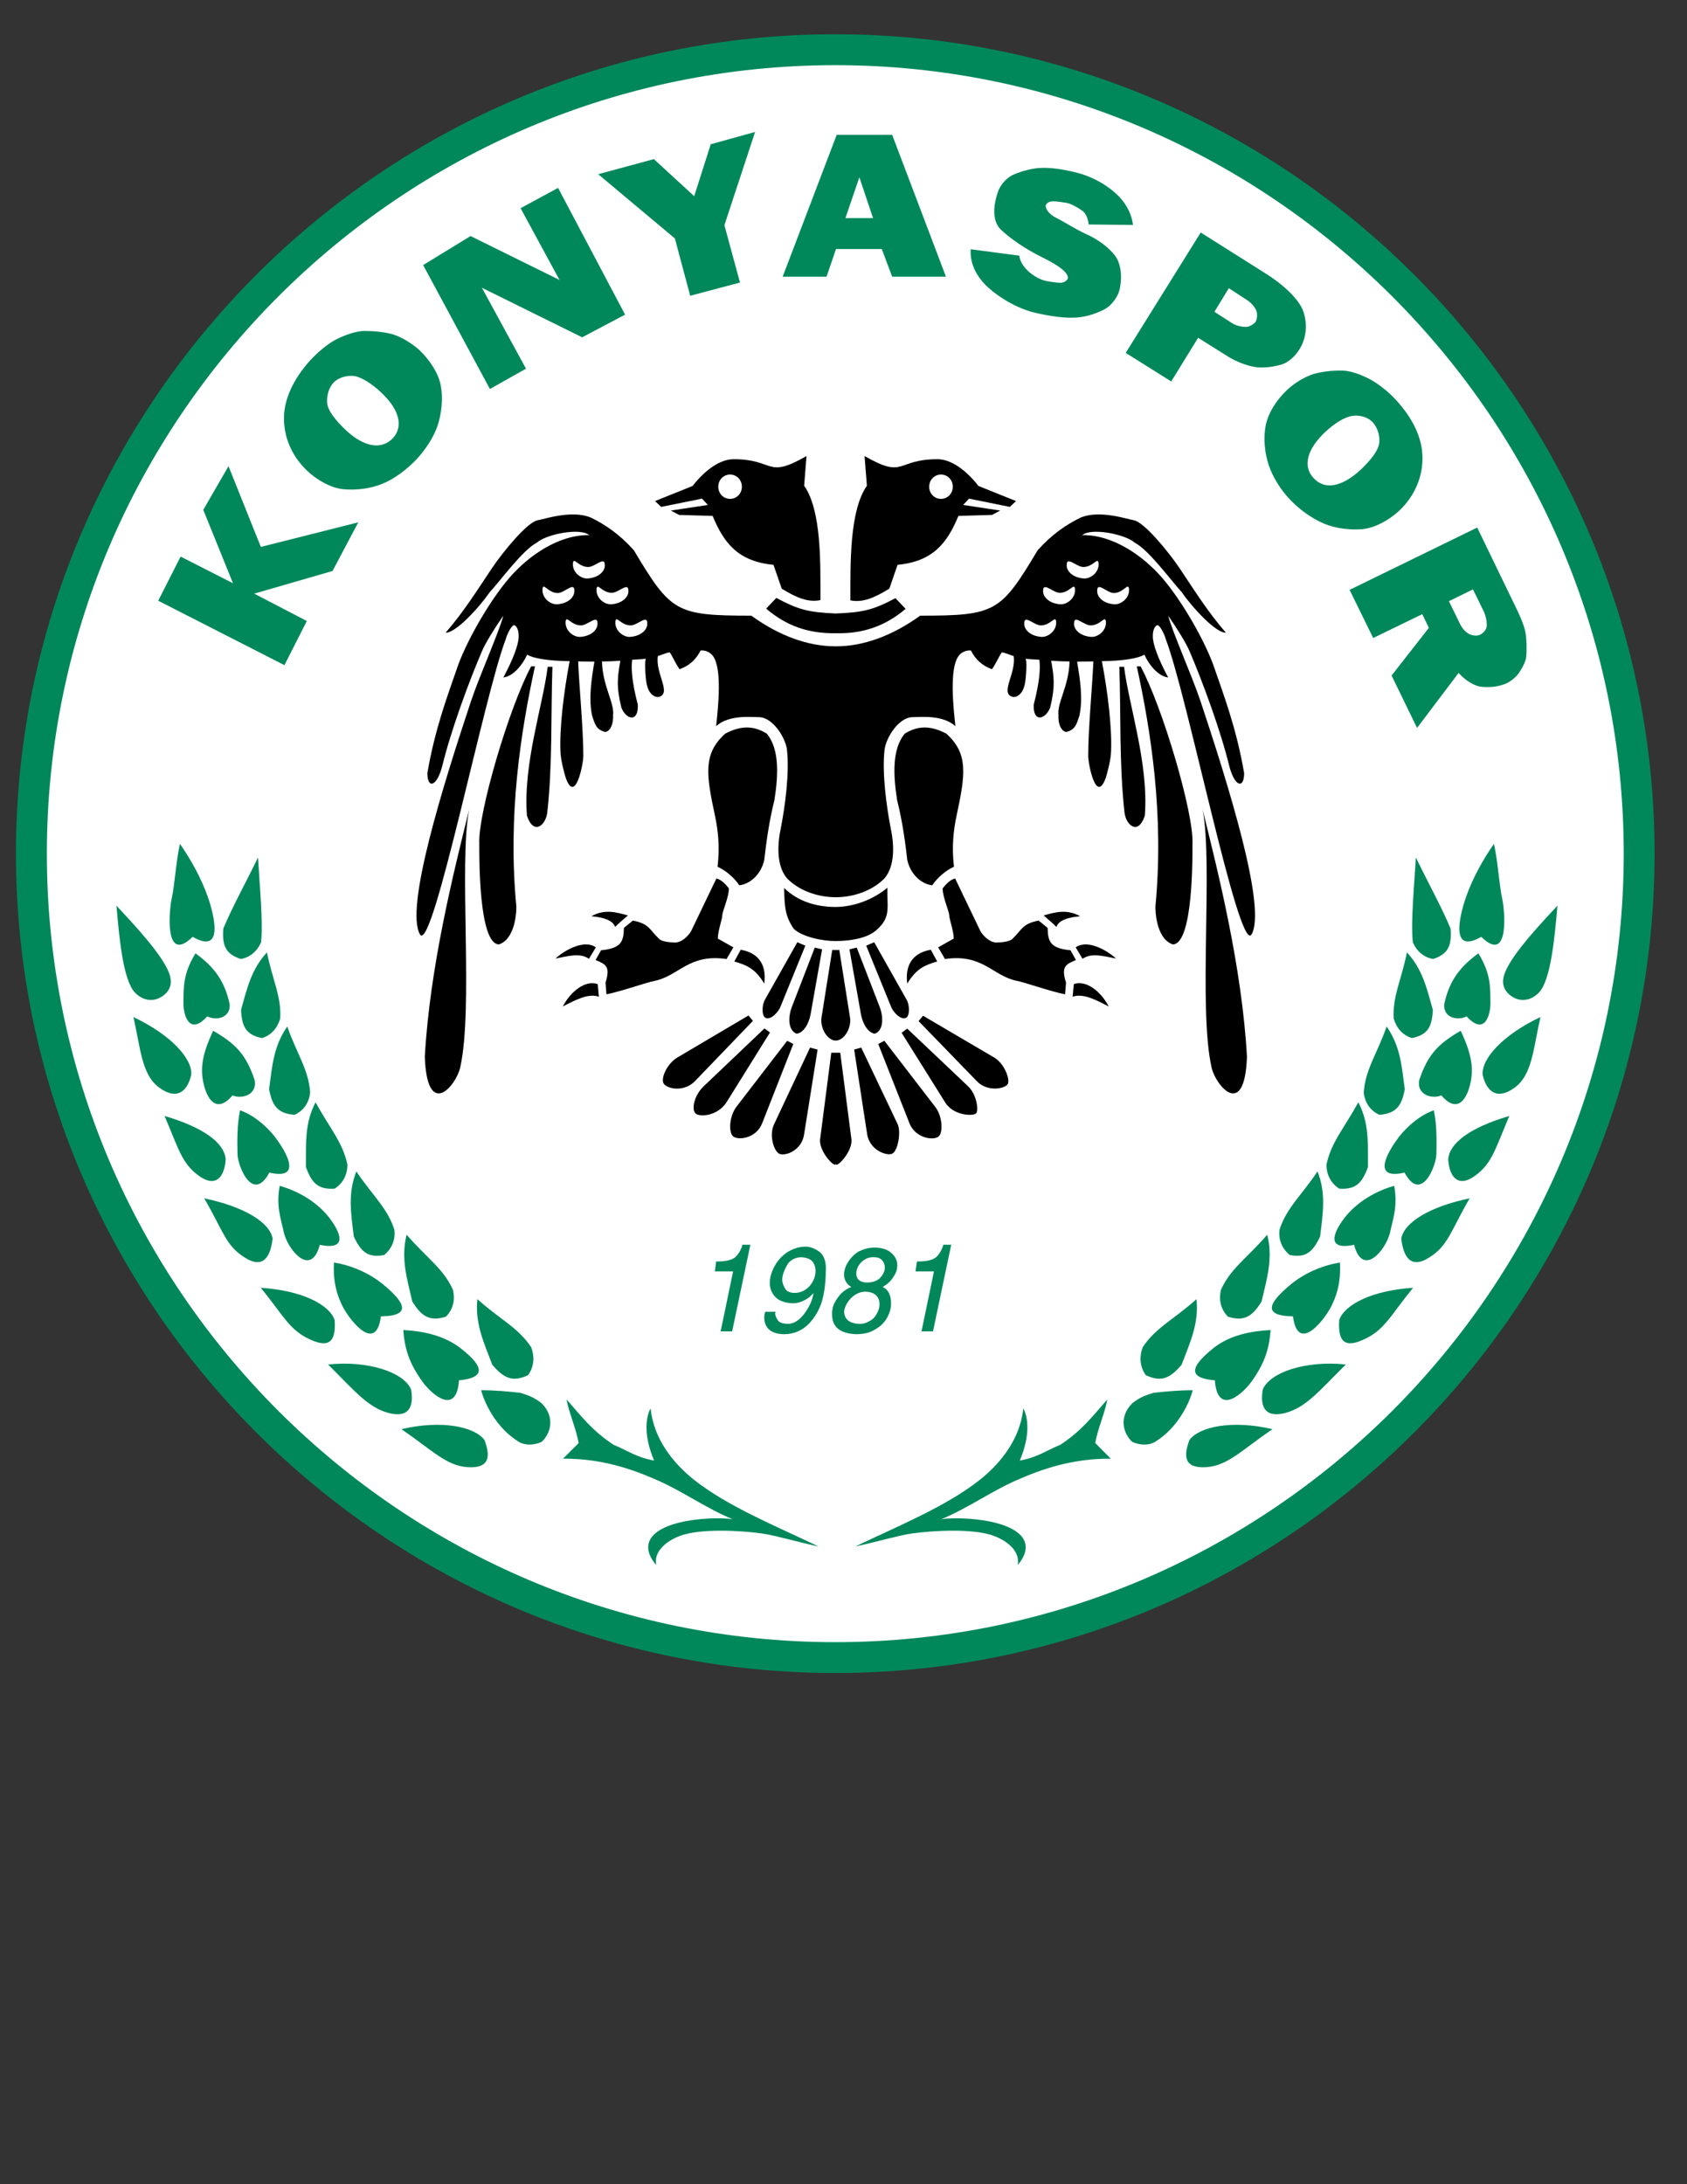 <?xml version="1.0" encoding="iso-8859-1"?>
<!-- Generator: Adobe Illustrator 24.0.1, SVG Export Plug-In . SVG Version: 6.00 Build 0)  -->
<svg version="1.1" id="Layer_1" xmlns="http://www.w3.org/2000/svg" xmlns:xlink="http://www.w3.org/1999/xlink" x="0px" y="0px"
	 viewBox="0 0 612 792" style="enable-background:new 0 0 612 792;" xml:space="preserve">
<rect x="0" y="0" width="612" height="792" fill="#333333" stroke="none"/>
<path style="fill:#00885B;" d="M303.01,12.42c163.705,0,297.222,133.468,297.222,297.111c0,163.646-133.517,297.112-297.222,297.112
	S5.788,473.177,5.788,309.531C5.788,145.888,139.305,12.42,303.01,12.42L303.01,12.42z"/>
<path style="fill:#FFFFFF;" d="M303.024,23.632c157.537,0,286.023,128.437,286.023,285.911
	c0,157.478-128.486,285.912-286.023,285.912S16.999,467.021,16.999,309.543C16.999,152.069,145.487,23.632,303.024,23.632
	L303.024,23.632z"/>
<path style="fill:#00885B;" d="M204.259,528.923l5.648-5.65l0,0c-0.684-4.622-3.594-11.21-4.364-15.832
	c5.477,6.247,9.329,11.383,17.03,16.433c5.05,2.054,8.132,4.534,14.723,5.732c-4.023-9.5-2.912-15.918-1.285-18.912
	c1.198,11.378,8.472,20.112,15.918,26.015c12.326,9.674,29.871,16.775,45.017,24.053c-7.616-1.628-15.318-3.941-20.454-4.71
	c-7.959-1.112-22.508-1.883-29.783,0.855c-5.05,1.884-9.672,5.735-8.646,10.614c-3.936-4.622-3.507-8.388-0.94-10.955
	c6.59-6.592,25.504-6.419,28.756-5.649c-10.099-4.193-18.059-10.099-27.473-14.209C228.906,532.516,217.952,528.837,204.259,528.923
	L204.259,528.923z M145.632,518.226c14.464-3.423,26.531-0.943,30.128,3.935c2.139,5.736,2.053,10.355-6.077,9.844
	C161.895,531.492,157.016,526.015,145.632,518.226L145.632,518.226z M188.254,522.845c-8.387-5.131-12.581-14.29-13.693-18.743
	c4.707,0,9.757,0.43,14.207,0.944c2.825,0.854,4.964,1.625,7.704,3.764c5.221,5.222,3.081,11.296,0,14.035
	C193.646,524.131,190.393,524.131,188.254,522.845L188.254,522.845z M178.583,494.86c-3.081-8.132-6.333-14.977-5.391-23.79
	c8.043,7.271,14.89,10.354,19.512,17.459c1.369,3.676,0.941,7.185-1.112,10.097C185.859,501.364,182.692,499.653,178.583,494.86
	L178.583,494.86z M152.651,500.167c-3.167-4.624-5.82-9.671-6.333-17.89c6.847,0.343,14.806,1.885,20.883,6.677
	c6.076,4.792,11.211,10.441-0.685,11.551C165.574,513.945,155.989,505.215,152.651,500.167L152.651,500.167z M119.017,494.774
	c14.806-1.539,27.559,2.91,30.125,9.072c1.027,5.992-0.6,10.528-8.302,8.474C133.395,510.264,128.772,504.448,119.017,494.774
	L119.017,494.774z M94.626,466.961c14.805,0.939,24.904,6.076,26.786,11.725c0.343,5.989-0.685,10.781-8.728,7.103
	C105.067,482.365,103.269,477.656,94.626,466.961L94.626,466.961z M124.665,474.405c-2.225-4.107-3.938-9.33-3.509-16.602
	c6.417,1.024,13.266,3.934,18.572,8.556c5.904,5.049,10.783,10.784-1.542,10.957C136.476,490.41,127.659,479.709,124.665,474.405
	L124.665,474.405z M149.569,471.923c-1.967-8.471-4.192-15.576-2.054-24.222c7.019,8.217,13.351,12.242,16.775,19.944
	c0.941,3.849,0,7.187-2.482,9.757C155.903,479.371,152.823,477.23,149.569,471.923L149.569,471.923z M128.345,448.385
	c-1.028-8.471-2.227-15.659,0.94-23.621c5.82,8.732,11.298,13.266,13.78,21.142c0.427,3.765-0.942,6.846-3.681,9.159
	C133.395,456.262,130.913,453.779,128.345,448.385L128.345,448.385z M103.012,447.103c-1.112-5.304-2.91-9.671-1.54-17.115
	c6.419,1.796,13.094,5.564,17.63,11.126c4.537,5.733,7.275,12.41-3.082,10.27C112.854,463.279,104.638,453.437,103.012,447.103
	L103.012,447.103z M74.084,434.521c14.378,2.998,23.707,8.647,24.82,14.553c-0.685,6.076-3.081,11.382-10.099,6.929
	C81.873,451.725,80.931,446.248,74.084,434.521L74.084,434.521z M59.706,404.653c14.208,4.194,21.653,9.756,22.167,15.664
	c-0.343,6.076-3.338,10.611-9.671,6.076C66.039,421.942,64.927,416.978,59.706,404.653L59.706,404.653z M86.152,418.347
	c-0.085-5.049-0.171-10.441,0.942-15.748c5.049,1.8,9.585,5.735,12.666,9.669c3.509,4.626,10.612,15.836-2.054,12.927
	C91.629,436.492,86.152,422.627,86.152,418.347L86.152,418.347z M110.972,423.142c0.085-8.56-0.513-15.75,3.507-23.452
	c5.135,9.414,9.844,14.463,11.554,22.595c0,3.765-1.627,6.759-4.622,8.727C115.251,431.443,113.026,428.788,110.972,423.142
	L110.972,423.142z M97.62,394.982c1.113-8.471,1.627-15.659,6.59-22.764c3.509,10.013,7.789,15.662,8.302,23.964
	c-0.428,3.851-2.482,6.589-5.648,8.046C100.701,403.798,98.733,400.89,97.62,394.982L97.62,394.982z M74.084,393.871
	c-1.627-6.077-0.855-11.384,3.252-20.112c7.787,4.534,11.897,8.301,15.063,17.972c0.942,5.135-4.45,6.932-8.044,5.477
	C78.45,404.054,75.283,398.319,74.084,393.871L74.084,393.871z M48.41,368.794c13.435,6.334,21.481,15.061,20.967,20.97
	c-1.455,6.248-5.392,9.241-11.726,4.533C51.319,389.591,50.977,380.007,48.41,368.794L48.41,368.794z M66.552,363.658
	c0.086-5.563-0.255-10.441,4.365-17.972c6.847,4.965,10.613,10.099,12.411,18.486c0.342,4.879-4.879,6.079-8.131,4.364
	C68.435,375.983,66.468,367.512,66.552,363.658L66.552,363.658z M87.436,366.226c2.225-7.959,3.765-14.805,9.414-20.882
	c1.97,9.926,5.306,16.003,4.792,24.049c-1.112,3.595-3.335,5.992-6.589,7.019C89.147,375.212,87.777,372.218,87.436,366.226
	L87.436,366.226z M81.016,336.7c3.167-7.618,7.704-15.747,12.581-25.762c0.598,10.442,1.883,23.108,1.112,30.726
	c-1.455,3.337-4.022,5.478-7.361,6.076C81.615,345.859,80.588,342.605,81.016,336.7L81.016,336.7z M42.246,328.398
	c6.077,6.504,12.924,13.951,16.69,19.856c2.225,3.592,4.792,8.132,1.369,11.811c-3.08,3.167-7.616,3.592-11.296-0.087
	C44.643,355.443,43.273,340.208,42.246,328.398L42.246,328.398z M62.188,326.344c1.284-5.82,1.54-13.181,3.082-20.369
	c3.679,5.221,7.701,12.324,10.098,19.171c0.942,2.652,7.447,21.994-5.477,14.55C59.191,350.139,61.59,328.913,62.188,326.344
	L62.188,326.344z M402.985,528.923l-5.646-5.65l0,0c0.685-4.622,3.592-11.21,4.364-15.832c-5.48,6.247-9.329,11.383-17.031,16.433
	c-5.052,2.054-8.132,4.534-14.721,5.732c4.021-9.5,2.91-15.918,1.282-18.912c-1.196,11.378-8.471,20.112-15.918,26.015
	c-12.323,9.674-29.868,16.775-45.016,24.053c7.618-1.628,15.32-3.941,20.455-4.71c7.96-1.112,22.507-1.883,29.782,0.855
	c5.049,1.884,9.673,5.735,8.644,10.614c3.939-4.622,3.51-8.388,0.943-10.955c-6.592-6.592-25.505-6.419-28.757-5.649
	c10.102-4.193,18.059-10.099,27.475-14.209C378.337,532.516,389.29,528.837,402.985,528.923L402.985,528.923z M461.61,518.226
	c-14.463-3.423-26.529-0.943-30.125,3.935c-2.137,5.736-2.054,10.355,6.077,9.844C445.35,531.492,450.227,526.015,461.61,518.226
	L461.61,518.226z M418.989,522.845c8.388-5.131,12.582-14.29,13.695-18.743c-4.706,0-9.756,0.43-14.21,0.944
	c-2.824,0.854-4.961,1.625-7.702,3.764c-5.218,5.222-3.078,11.296,0,14.035C413.596,524.131,416.852,524.131,418.989,522.845
	L418.989,522.845z M428.66,494.86c3.081-8.132,6.334-14.977,5.393-23.79c-8.045,7.271-14.894,10.354-19.513,17.459
	c-1.37,3.676-0.944,7.185,1.11,10.097C421.386,501.364,424.553,499.653,428.66,494.86L428.66,494.86z M454.591,500.167
	c3.169-4.624,5.822-9.671,6.333-17.89c-6.846,0.343-14.891,1.798-20.882,6.677c-6.076,4.965-11.21,10.614,0.684,11.551
	C441.671,513.945,451.254,505.215,454.591,500.167L454.591,500.167z M488.228,494.774c-14.808-1.539-27.559,2.91-30.127,9.072
	c-1.026,5.992,0.6,10.528,8.301,8.474C473.849,510.264,478.471,504.448,488.228,494.774L488.228,494.774z M512.621,466.961
	c-14.808,0.939-24.904,6.076-26.792,11.725c-0.339,5.989,0.688,10.781,8.733,7.103C502.178,482.365,503.974,477.656,512.621,466.961
	L512.621,466.961z M482.579,474.405c2.227-4.107,3.938-9.33,3.51-16.602c-6.42,1.024-13.266,3.934-18.57,8.556
	c-5.908,5.049-10.787,10.784,1.539,10.957C470.769,490.41,479.582,479.709,482.579,474.405L482.579,474.405z M457.674,471.923
	c1.969-8.471,4.194-15.576,2.054-24.222c-7.018,8.217-13.351,12.242-16.775,19.944c-0.94,3.849,0,7.187,2.482,9.757
	C451.341,479.371,454.421,477.23,457.674,471.923L457.674,471.923z M478.897,448.385c1.029-8.471,2.226-15.659-0.938-23.621
	c-5.822,8.732-11.299,13.266-13.781,21.142c-0.428,3.765,0.94,6.846,3.679,9.159C473.849,456.262,476.331,453.779,478.897,448.385
	L478.897,448.385z M504.233,447.103c1.11-5.304,2.91-9.671,1.542-17.115c-6.42,1.796-13.097,5.564-17.633,11.126
	c-4.537,5.733-7.274,12.41,3.081,10.27C494.39,463.279,502.605,453.437,504.233,447.103L504.233,447.103z M533.158,434.521
	c-14.377,2.998-23.705,8.647-24.818,14.553c0.685,6.076,3.081,11.382,10.099,6.929C525.372,451.725,526.313,446.248,533.158,434.521
	L533.158,434.521z M547.54,404.653c-14.209,4.194-21.653,9.756-22.168,15.664c0.342,6.076,3.338,10.611,9.671,6.076
	C541.206,421.942,542.317,416.978,547.54,404.653L547.54,404.653z M521.095,418.347c0.083-5.049,0.17-10.441-0.943-15.748
	c-5.052,1.8-9.584,5.735-12.669,9.669c-3.509,4.626-10.611,15.836,2.055,12.927C515.615,436.492,521.095,422.627,521.095,418.347
	L521.095,418.347z M496.271,423.142c-0.084-8.56,0.515-15.75-3.507-23.452c-5.134,9.414-9.842,14.463-11.554,22.595
	c0,3.765,1.628,6.759,4.619,8.727C491.994,431.443,494.218,428.788,496.271,423.142L496.271,423.142z M509.623,394.982
	c-1.109-8.471-1.624-15.659-6.586-22.764c-3.51,10.013-7.789,15.662-8.304,23.964c0.429,3.851,2.482,6.589,5.649,8.046
	C506.542,403.798,508.514,400.89,509.623,394.982L509.623,394.982z M533.158,393.871c1.628-6.077,0.856-11.384-3.251-20.112
	c-7.788,4.534-11.896,8.301-15.06,17.972c-0.944,5.135,4.446,6.932,8.042,5.477C528.794,404.054,531.961,398.319,533.158,393.871
	L533.158,393.871z M558.833,368.794c-13.434,6.334-21.482,15.061-20.967,20.97c1.455,6.248,5.393,9.241,11.727,4.533
	C555.925,389.591,556.268,380.007,558.833,368.794L558.833,368.794z M540.691,363.658c-0.086-5.563,0.255-10.441-4.364-17.972
	c-6.849,4.965-10.614,10.099-12.411,18.486c-0.343,4.879,4.877,6.079,8.13,4.364C538.807,375.983,540.775,367.512,540.691,363.658
	L540.691,363.658z M519.808,366.226c-2.224-7.959-3.765-14.805-9.414-20.882c-1.967,9.926-5.304,16.003-4.792,24.049
	c1.11,3.595,3.337,5.992,6.59,7.019C518.097,375.212,519.466,372.218,519.808,366.226L519.808,366.226z M526.226,336.7
	c-3.164-7.618-7.702-15.747-12.581-25.762c-0.598,10.442-1.882,23.108-1.11,30.726c1.455,3.337,4.021,5.478,7.358,6.076
	C525.627,345.859,526.657,342.605,526.226,336.7L526.226,336.7z M564.997,328.398c-6.077,6.504-12.924,13.951-16.688,19.856
	c-2.224,3.592-4.792,8.132-1.37,11.811c3.08,3.167,7.617,3.592,11.296-0.087C562.602,355.443,563.97,340.208,564.997,328.398
	L564.997,328.398z M545.056,326.344c-1.284-5.82-1.539-13.181-3.082-20.369c-3.679,5.221-7.7,12.324-10.098,19.171
	c-0.942,2.652-7.444,21.994,5.476,14.55C548.052,350.139,545.654,328.913,545.056,326.344L545.056,326.344z"/>
<path d="M303.193,341.222c-4.363,0.087-12.153-1.411-15.318-4.499c-3.081-4.766-3.252-7.676-3.423-14.735
	c5.22,5.028,11.896,6.881,18.742,6.881c6.849-0.089,13.609-2.736,18.743-6.971c-0.255,7.059,1.541,10.677-4.194,15.53
	C314.064,340.516,307.558,341.222,303.193,341.222L303.193,341.222z M220.005,360.547l-0.342-4.236l0,0
	c1.968-6.09-0.171-6.706-3.594-8.205l0,0l1.968-3.531l0,0c7.188-0.706,8.216-3.002,8.301-8.118l0,0l3.252-2.648l0,0
	c5.99,1.148,5.99,3.266,9.414,6.529c0.856,1.06,3.852,1.413,5.905,1.413c2.483,0,4.708-2.382,5.735-3.97l0,0l9.243-19.236l0,0
	c1.712,0.353,3.424,2.117,4.537,3.618c0,3.177-2.398,8.294-2.398,9.793c0,1.235-1.625,5.65-1.625,8.382l0,0l5.647,3.178l-2.48,4.235
	l0,0c-13.779-2.027-17.288,6.177-26.189,7.94C235.155,356.046,225.056,359.575,220.005,360.547L220.005,360.547z M338.2,321.017
	c1.707-2.648,4.961-5.472,7.873-6.707c-0.855-7.501-0.171-13.236,0.94-18.531c3.253-15.087,4.28-22.501-3.679-29.735
	c-5.65-3.001-10.358-3.001-15.15,0c-4.533,5.559-4.194,14.735-2.737,24.089c1.967,7.764,2.997,15.618,3.682,21.618
	C330.068,316.428,333.747,320.487,338.2,321.017L338.2,321.017z M268.189,321.017c4.451-0.53,8.131-4.589,9.072-9.266
	c0.685-6,1.712-13.853,3.679-21.618c1.457-9.354,1.798-18.53-2.737-24.089c-4.792-3.001-9.499-3.001-15.149,0
	c-7.959,7.234-6.932,14.647-3.679,29.735c1.112,5.295,1.797,11.03,0.94,18.531C263.227,315.545,266.479,318.369,268.189,321.017
	L268.189,321.017z M303.193,229.603c9.757,0.263,17.973-2.559,25.336-8.824l0,0l-3.682-3.882l0,0
	c-7.959,4.235-11.811,5.205-21.739,5.558c-10.013-0.441-13.522-1.411-21.482-5.646l0,0l-3.681,3.882l0,0
	C285.306,226.954,293.267,229.779,303.193,229.603L303.193,229.603z M283.594,213.455c5.05,3.087,9.416,5.117,14.038,4.147
	c0-13.324,0.427-32.471-5.905-41.472l0,0l0.855-10.765l0,0c-14.806,8.471-11.297,1.148-26.446,1.148
	c-4.793,0-10.184,3.706-14.892,9.705l0,0l-13.607,5.47l2.225,2.118l14.806-2.999l2.139,2.294l-13.437,2.03l2.995,1.588l12.153,0.352
	l0,0c4.109,9.883,9.243,16.5,22.082,17.737l0,0L283.594,213.455L283.594,213.455z M322.621,213.455l2.997-8.647l0,0
	c12.838-1.237,17.972-7.854,22.08-17.737l0,0l12.155-0.352l2.991-1.588l-13.434-2.03l2.138-2.294l14.806,2.999l2.225-2.118
	l-13.605-5.47l0,0c-4.708-5.999-10.102-9.705-14.894-9.705c-15.147,0-11.638,7.324-26.446-1.148l0,0l0.856,10.765l0,0
	c-6.333,9.001-5.992,28.236-5.992,41.56C313.122,218.662,317.572,216.542,322.621,213.455L322.621,213.455z M303.193,325.339
	c7.105,0,13.696-2.736,17.719-6.883c3.849-4.588,3.506-12.354,2.137-18.529c-1.369-7.148-3.167-19.589-2.137-28.236
	c0.682-4.589,5.304-11.647,10.183-11.647c2.739,0,10.784-0.971,15.493,3.265c-0.685-6.53-2.313-20.825,1.196-25.5
	c0.858-1.147,2.483-2.118,4.45-1.941c1.625,3.264,4.11,5.558,7.62,6.794c1.794-2.559,2.908-5.47,3.593-6.088
	c1.026,0,3.253,1.058,4.277,1.323c1.029,6.177-5.218,13.676-0.254,14.823c0.855,0.177,3.164-0.441,4.108-3.882
	c0.512-1.146,1.11-8.47,0.512-9.97c0.512,0.088,2.652,0.265,4.963,0.354c0.343,2.646,0.343,7.059-2.053,16.323
	c-0.258,6.706,4.364,5.294,5.989,0.971c1.883-7.853,1.369-11.03,0.344-16.942c2.825,0.177,3.424,0.265,6.674,0.265
	c-0.257,9.089-4.621,15.001-4.022,19.587c-0.172,2.206,0.599,5.649,2.825,6.001c3.251-0.882,3.679-2.559,4.792-6.001
	c1.282-6.264,0.255-12.794-0.858-19.5c1.968,0,3.768-0.088,5.908-0.088c-0.431,9.619-1.883,24.619-1.883,34.236
	c0,3.001,2.907,17.825,6.418,7.853c0.345-1.147,1.797-6.088,1.883-9.531c0.343-8.646-1.198-21.441-3.338-32.646
	c7.702-0.088,13.438-1.058,15.406-2.382c1.626,3.617,4.963,7.852,8.642,8.293c-3.766-7.059-5.563-12.088-5.563-14.911
	c0-3.707,1.626-4.059,1.626-4.059c0.943,0,2.484,2.999,3.083,5.117c7.873,20.558,26.187,112.589,30.98,107.209
	c5.907-9.178-8.386-54.707-18.399-84.797c-3.253-9.616-10.015-24.617-11.727-30.972c3.081,4.412,6.504,9.884,7.79,12.971
	c4.709,10.942,11.295,28.855,14.378,41.56c1.969,7.588,5.391,8.385,5.391,2.56c-2.824-16.588-7.789-29.295-10.699-37.855
	c-2.993-9-11.294-23.912-18.997-32.911c-7.019-8.118-17.975-15.706-29.014-15.53c3.34-2.824,15.748-0.265,18.998,2.734
	c5.137,2.648,12.924,13.412,17.118,18.001c3.765,5.47,12.326,14.824,16.004,14.647c-6.504-7.324-12.239-16.588-16.945-23.559
	c-4.194-6.177-12.754-16.5-16.433-17.206c-2.31-0.354-12.412-3.883-19.344-0.971c-5.131,2.47-10.441,6.088-15.574,11.822
	c-13.438,22.413-15.149,23.736-42.622,23.736c-10.183,7.325-20.542,11.118-30.641,11.118c-10.097,0-20.454-3.793-30.638-11.118
	c-27.472,0-29.184-1.323-42.62-23.736c-5.137-5.734-10.442-9.353-15.577-11.822c-6.934-2.913-17.031,0.617-19.343,0.971
	c-3.68,0.706-12.239,11.028-16.432,17.206c-4.707,6.971-10.441,16.235-16.946,23.559c3.681,0.177,12.239-9.177,16.005-14.647
	c4.194-4.589,11.982-15.353,17.118-18.001c3.252-2.999,15.66-5.558,18.999-2.734c-11.04-0.177-21.996,7.412-29.013,15.53
	c-7.704,8.999-16.005,23.912-19,32.911c-2.91,8.559-7.874,21.267-10.698,37.855c0,5.825,3.422,5.028,5.392-2.56
	c3.081-12.705,9.669-30.617,14.376-41.56c1.285-3.087,4.709-8.559,7.789-12.971c-1.712,6.355-8.473,21.355-11.725,30.972
	c-10.014,30.09-24.306,75.619-18.4,84.797c4.792,5.38,23.107-86.651,30.981-107.209c0.599-2.118,2.139-5.117,3.081-5.117
	c0,0,1.625,0.353,1.625,4.059c0,2.822-1.795,7.852-5.562,14.911c3.68-0.441,7.018-4.676,8.644-8.293
	c1.968,1.324,7.702,2.294,15.405,2.382c-2.14,11.206-3.68,24.001-3.337,32.646c0.087,3.443,1.54,8.383,1.882,9.531
	c3.51,9.972,6.419-4.853,6.419-7.853c0-9.617-1.454-24.617-1.882-34.236c2.14,0,3.937,0.088,5.904,0.088
	c-1.11,6.706-2.137,13.236-0.855,19.5c1.113,3.443,1.54,5.119,4.794,6.001c2.225-0.353,2.994-3.795,2.824-6.001
	c0.6-4.586-3.766-10.499-4.022-19.587c3.252,0,3.851-0.088,6.676-0.265c-1.027,5.913-1.54,9.089,0.342,16.942
	c1.626,4.323,6.247,5.735,5.992-0.971c-2.398-9.264-2.398-13.676-2.055-16.323c2.31-0.089,4.45-0.267,4.964-0.354
	c-0.6,1.5,0,8.824,0.513,9.97c0.943,3.441,3.252,4.059,4.109,3.882c4.963-1.146-1.284-8.646-0.257-14.823
	c1.027-0.265,3.252-1.323,4.279-1.323c0.685,0.618,1.798,3.529,3.595,6.088c3.509-1.235,5.991-3.529,7.617-6.794
	c1.967-0.177,3.594,0.794,4.45,1.941c3.509,4.675,1.882,18.97,1.197,25.5c4.707-4.235,12.753-3.265,15.491-3.265
	c4.879,0,9.5,7.059,10.184,11.647c1.028,8.647-0.77,21.088-2.139,28.236c-1.369,6.176-1.712,13.941,2.139,18.529
	C289.5,322.604,296.09,325.339,303.193,325.339L303.193,325.339z M402.217,364.956c-2.825-5.47-8.218-9.705-12.667-8.117l0,0
	l-0.428,4.586l0,0C392.972,360.017,397.938,362.751,402.217,364.956L402.217,364.956z M436.28,293.574
	c3.848,19.677-1.628,71.911,3.251,93.532c1.455,6.527,11.982,19.147,12.836-3.883C450.57,351.017,442.097,316.957,436.28,293.574
	L436.28,293.574z M407.78,241.778h-1.713l0,0c0.599,17.295-0.086,35.473,1.884,52.943c0.598,4.587,4.962,8.295,7.36,1.057
	C416.766,276.985,409.575,256.073,407.78,241.778L407.78,241.778z M432.599,305.926c0.512-11.118-10.871-49.588-18.83-64.325l0,0
	H412.4l0,0c5.137,23.648,9.929,53.825,6.759,87.09c0,5.384,1.628,12.267,6.334,13.766
	C432.854,342.192,432.599,310.78,432.599,305.926L432.599,305.926z M264.853,172.073c2.395,0,4.279,1.94,4.279,4.411
	c0,2.471-1.883,4.412-4.279,4.412c-2.397,0-4.279-1.941-4.279-4.412C260.574,174.012,262.456,172.073,264.853,172.073
	L264.853,172.073z M341.364,172.073c2.398,0,4.279,1.94,4.279,4.411c0,2.471-1.88,4.412-4.279,4.412c-2.394,0-4.28-1.941-4.28-4.412
	C337.084,174.012,338.97,172.073,341.364,172.073L341.364,172.073z M210.678,230.926c-2.397,0.264-5.82-2.118-5.479-5.647
	c0.343-2.205,1.885,1.413,5.479,1.499c2.567,0,6.076-4.058,6.076-0.793C216.925,228.102,214.785,230.573,210.678,230.926
	L210.678,230.926z M228.736,230.926c-2.396,0.264-5.82-2.118-5.479-5.647c0.345-2.205,1.885,1.413,5.479,1.499
	c2.567,0,6.076-4.058,6.076-0.793C234.983,228.102,232.843,230.573,228.736,230.926L228.736,230.926z M221.889,219.103
	c-2.396,0.265-5.819-2.118-5.477-5.648c0.342-2.206,1.883,1.411,5.477,1.5c2.567,0,6.076-4.059,6.076-0.794
	C228.136,216.279,225.998,218.748,221.889,219.103L221.889,219.103z M213.331,209.749c-2.398,0.265-5.82-2.118-5.479-5.648
	c0.343-2.206,1.883,1.413,5.479,1.501c2.567,0,6.074-4.059,6.074-0.793C219.579,206.925,217.438,209.396,213.331,209.749
	L213.331,209.749z M202.29,219.103c-2.397,0.265-5.819-2.118-5.477-5.648c0.342-2.295,1.967,1.5,5.477,1.588
	c2.482,0,6.076-4.236,6.076-0.882C208.453,216.279,206.484,218.748,202.29,219.103L202.29,219.103z M395.711,230.926
	c-4.107-0.353-6.247-2.824-6.075-4.942c0-3.264,3.509,0.793,6.075,0.793c3.595-0.086,5.134-3.704,5.477-1.499
	C401.533,228.808,398.107,231.189,395.711,230.926L395.711,230.926z M377.652,230.926c-4.107-0.353-6.247-2.824-6.074-4.942
	c0-3.264,3.509,0.793,6.074,0.793c3.595-0.086,5.137-3.704,5.478-1.499C383.474,228.808,380.049,231.189,377.652,230.926
	L377.652,230.926z M384.498,219.103c-4.107-0.355-6.247-2.824-6.074-4.942c0-3.265,3.509,0.794,6.074,0.794
	c3.595-0.089,5.138-3.706,5.478-1.5C390.32,216.984,386.898,219.367,384.498,219.103L384.498,219.103z M393.059,209.749
	c-4.107-0.353-6.247-2.824-6.077-4.94c0-3.266,3.509,0.793,6.077,0.793c3.595-0.088,5.134-3.706,5.477-1.501
	C398.877,207.63,395.456,210.014,393.059,209.749L393.059,209.749z M404.098,219.103c-4.194-0.355-6.161-2.824-6.074-4.942
	c0-3.354,3.592,0.882,6.074,0.882c3.51-0.088,5.135-3.883,5.477-1.588C409.917,216.984,406.495,219.367,404.098,219.103
	L404.098,219.103z M170.196,293.574c-3.852,19.677,1.625,71.911-3.252,93.532c-1.455,6.527-11.982,19.147-12.839-3.883
	C155.903,351.017,164.376,316.957,170.196,293.574L170.196,293.574z M198.695,241.778h1.711l0,0
	c-0.6,17.295,0.087,35.473-1.882,52.943c-0.6,4.587-4.965,8.295-7.36,1.057C189.709,276.985,196.898,256.073,198.695,241.778
	L198.695,241.778z M173.876,305.926c-0.515-11.118,10.87-49.588,18.829-64.325l0,0h1.369l0,0
	c-5.134,23.648-9.928,53.825-6.761,87.09c0,5.384-1.626,12.267-6.333,13.766C173.62,342.192,173.876,310.78,173.876,305.926
	L173.876,305.926z M223.172,336.104c-0.684-1.676-2.395-3.266-8.643-3.882c4.875-2.647,8.899-1.501,13.265-0.266
	C226.169,333.368,224.629,334.604,223.172,336.104L223.172,336.104z M201.519,347.575c3.68-3.352,10.614-6.972,14.636-4.059l0,0
	l-2.482,4.148l0,0C210.419,345.457,206.484,346.603,201.519,347.575L201.519,347.575z M386.383,360.547l0.342-4.236l0,0
	c-1.967-6.09,0.173-6.706,3.595-8.205l0,0l-1.97-3.531l0,0c-7.188-0.706-8.216-3.002-8.301-8.118l0,0l-3.253-2.648l0,0
	c-5.989,1.148-5.989,3.266-9.412,6.529c-0.858,1.06-3.854,1.413-5.908,1.413c-2.48,0-4.706-2.382-5.734-3.97l0,0l-9.241-19.236l0,0
	c-1.714,0.353-3.423,2.117-4.54,3.618c0,3.177,2.399,8.294,2.399,9.793c0,1.235,1.626,5.65,1.626,8.382l0,0l-5.647,3.178l2.48,4.235
	l0,0c13.778-2.027,17.287,6.177,26.189,7.94C371.232,356.046,381.334,359.575,386.383,360.547L386.383,360.547z M329.128,356.664
	c3.509-5.825,6.846-6.795,10.866-8.029l0,0l-2.31-4.238l0,0C332.122,345.281,328.098,348.984,329.128,356.664L329.128,356.664z
	 M328.782,369.016c-1.88,1.149-4.877-2.118-5.562-4.06l0,0l-8.986-22.057l2.91-1.236l11.638,20.646l0,0
	C330.068,364.34,330.068,368.224,328.782,369.016L328.782,369.016z M329.898,407.224l-11.299-28.678l2.227-1.147l18.484,24.001l0,0
	c2.652,3.441,2.825,9.352,1.2,10.676C338.712,413.666,332.035,412.782,329.898,407.224L329.898,407.224z M314.578,411.283
	l-4.708-30.71l2.567-0.704l13.181,27.705l0,0c1.37,2.914,0.086,9.883-1.967,10.765C321.681,419.223,315.519,417.105,314.578,411.283
	L314.578,411.283z M263.654,399.548l15.661-25.15l-1.968-1.5l-22.081,21.001l0,0c-3.252,3.089-4.45,7.94-3.08,9.708
	C253.727,405.283,260.487,404.664,263.654,399.548L263.654,399.548z M277.605,369.016c1.882,1.149,4.879-2.118,5.562-4.06l0,0
	l8.986-22.057l-2.909-1.236l-11.64,20.646l0,0C276.32,364.34,276.32,368.224,277.605,369.016L277.605,369.016z M288.986,374.84
	c2.14-0.266,4.537-2.913,5.307-8.385l0,0l3.937-22.232l-2.653-0.618l-8.386,21.706l0,0
	C286.078,368.224,285.564,373.429,288.986,374.84L288.986,374.84z M303.193,377.312c2.912,0,5.565-4.148,5.222-8.032l0,0
	l-3.937-24.794h-2.567l-3.938,24.794l0,0C297.632,373.164,300.284,377.312,303.193,377.312L303.193,377.312z M303.193,421.959
	c0,2.029,6.419-4.59,5.65-9.089l0,0l-4.023-31.148h-3.251l-4.023,31.148l0,0C296.775,417.369,303.193,423.988,303.193,421.959
	L303.193,421.959z M252.27,391.869l20.883-21.704l-1.625-1.941l-25.847,15.263l0,0c-3.679,2.208-5.991,7.411-4.964,9.355
	C241.915,394.87,248.249,396.195,252.27,391.869L252.27,391.869z M276.492,407.31l11.298-28.764l-2.225-1.147l-18.402,23.912l0,0
	c-2.653,3.53-2.909,9.266-1.197,10.765C267.933,413.574,274.352,412.782,276.492,407.31L276.492,407.31z M291.727,411.191
	l4.877-30.618l-2.738-0.704l-13.095,27.883l0,0c-1.797,3.881-0.085,9.53,1.884,10.586
	C284.793,419.401,290.956,417.194,291.727,411.191L291.727,411.191z M342.819,399.634l-15.747-25.147l2.055-1.499l22.079,20.911l0,0
	c3.167,3.002,3.768,8.561,2.997,9.708C353.347,404.841,345.816,404.664,342.819,399.634L342.819,399.634z M354.204,391.869
	l-20.969-21.618l1.625-1.941l25.847,15.177l0,0c3.679,2.208,5.648,7.679,4.962,9.441
	C364.898,394.783,358.139,396.195,354.204,391.869L354.204,391.869z M404.87,347.575c-3.682-3.352-10.614-6.972-14.636-4.059l0,0
	l2.48,4.148l0,0C395.97,345.457,399.904,346.603,404.87,347.575L404.87,347.575z M383.216,336.104
	c0.684-1.676,2.395-3.266,8.643-3.882c-4.878-2.647-8.902-1.501-13.263-0.266C380.218,333.368,381.76,334.604,383.216,336.104
	L383.216,336.104z M204.172,364.956c2.825-5.47,8.217-9.705,12.666-8.117l0,0l0.428,4.586l0,0
	C213.416,360.017,208.453,362.751,204.172,364.956L204.172,364.956z M277.262,356.664c-3.508-5.825-6.847-6.795-10.869-8.029l0,0
	l2.312-4.238l0,0C274.267,345.281,278.289,348.984,277.262,356.664L277.262,356.664z M317.403,374.84
	c-2.14-0.266-4.538-2.913-5.308-8.385l0,0l-3.937-22.232l2.653-0.618l8.386,21.706l0,0
	C320.31,368.224,320.826,373.429,317.403,374.84L317.403,374.84z"/>
<path style="fill:#00885B;" d="M261.429,482.761l4.522-21.74h-6.608l0.435-3.595l0,0c3.564,0,5.999-0.512,7.305-1.882
	c1.129-1.282,1.912-2.738,2.261-4.193l0,0h2.869l-6.608,31.411H261.429L261.429,482.761z M277.602,475.656h3.739l0,0
	c0,0.256,0,0.343-0.176,0.598c0.176,1.113,0.697,2.14,1.306,2.825c0.694,0.685,1.914,0.943,3.392,0.943
	c2.085,0,4.085-1.202,5.999-3.768c1.826-2.479,3.043-5.22,3.218-7.444c-0.521,0.855-1.739,1.882-3.043,2.566
	c-1.391,0.772-2.957,1.197-4.088,1.197c-2.869,0-5.216-0.854-6.433-2.054c-1.392-1.282-2.262-3.164-2.262-5.304
	c0-1.967,0.696-4.193,1.741-6.076c1.043-2.053,2.869-3.939,4.694-5.137c2-1.197,4.173-1.967,6.522-1.967
	c1.738,0,3.563,0.77,4.956,1.794c1.565,1.116,2.434,3.34,2.434,5.823c0,3.682-0.26,7.616-1.128,11.126
	c-0.872,3.682-2.784,6.846-5.045,9.244c-2.259,2.308-5.304,3.763-8.869,3.763c-4.608,0-7.304-2.054-7.304-6.161
	C277.254,476.598,277.602,475.913,277.602,475.656L277.602,475.656z M288.297,468.81c2.349,0,4.174-1.116,5.477-2.568
	c1.306-1.539,2.088-3.422,2.088-5.394c0-1.539-0.522-2.824-1.391-3.679c-0.87-0.854-2.435-1.282-4.088-1.282
	c-1.912,0.084-3.826,1.113-4.695,2.568c-0.87,1.539-1.914,3.593-1.914,5.563c0,1.283,0.61,2.652,1.304,3.594
	C285.689,468.382,286.819,468.81,288.297,468.81L288.297,468.81z M302.036,474.544c0.174-1.283,0.957-2.825,2.088-4.277
	c1.13-1.628,2.781-2.825,4.695-3.597c-1.566-0.943-2.608-2.482-2.608-4.452c0-1.625,0.522-3.164,1.479-4.621
	c0.869-1.455,2.261-2.824,3.738-3.768c1.827-0.854,3.566-1.452,5.826-1.452c2.608,0,4.695,0.685,5.999,1.885
	c1.48,1.195,2.263,2.738,2.263,4.619c0,1.455-0.521,2.91-1.478,4.193c-0.785,1.456-2.262,2.652-3.827,3.595
	c2.088,0.942,3.042,2.996,3.042,6.076c0,1.715-0.52,3.422-1.477,5.137c-0.957,1.709-2.436,3.164-4.347,4.193
	c-1.824,1.197-4.173,1.709-6.956,1.709c-5.653-0.255-8.608-2.565-8.608-7.103c0-0.515,0-0.94,0-1.198
	C301.863,475.228,302.036,474.886,302.036,474.544L302.036,474.544z M311.253,480.022c1.477,0.084,2.781-0.173,3.913-0.856
	c1.304-0.599,2.261-1.541,2.867-2.739c0.696-1.2,1.046-2.399,1.046-3.423c0-1.285-0.35-2.398-1.133-3.169
	c-0.694-0.768-1.824-1.282-3.476-1.453c-2.088-0.17-4,0.685-5.653,2.224c-1.566,1.628-2.436,3.337-2.608,5.051
	C306.383,478.308,308.036,479.765,311.253,480.022L311.253,480.022z M314.471,465.042c1.999,0,3.562-0.512,4.695-1.539
	c1.131-1.199,1.827-2.482,1.827-3.851c0-1.028-0.35-1.969-0.96-2.652c-0.696-0.771-1.65-1.113-2.781-1.113
	c-1.913-0.173-3.391,0.512-4.696,1.71c-1.303,1.284-1.912,2.739-1.912,4.194C310.644,463.932,312.123,465.042,314.471,465.042
	L314.471,465.042z M334.296,482.761l4.52-21.74h-6.695l0.521-3.595l0,0c3.568,0,6-0.512,7.304-1.882
	c1.131-1.282,1.914-2.738,2.264-4.193l0,0h2.868l-6.608,31.411H334.296L334.296,482.761z"/>
<path style="fill:#00885B;" d="M535.896,191.292l14.382,29.698l0,0c1.452,2.996,2.907,6.505,3.25,9.072
	c0.342,2.652,0.342,5.734,0.172,7.788c-0.086,2.054-1.542,4.365-2.485,5.906c-1.024,1.626-3.251,3.423-4.878,4.107
	c-2.652,1.113-5.563,1.456-8.64,1.198c-2.57-0.171-5.822-2.053-8.561-5.049l0,0l-15.062,19.942l-9.245-19l13.522-17.29l-2.395-4.962
	l-17.8,8.643l-8.56-17.458L535.896,191.292L535.896,191.292z M534.358,213.716l-8.731,4.279l3.938,8.044l0,0
	c0.854,1.883,2.396,3.51,3.766,4.024c0.943,0.342,2.395,0.685,3.595,0.085c1.369-0.685,2.227-1.884,2.396-2.91
	c0.17-1.455-0.255-3.766-1.027-5.476l0,0L534.358,213.716L534.358,213.716z M507.482,185.3c5.478-5.134,8.561-11.895,8.561-19.17
	c0-7.189-3.422-14.293-9.414-20.882c-2.825-3.167-6.504-5.992-9.587-7.704c-3.25-1.712-7.187-3.167-10.183-3.167
	c-3.336-0.085-7.19,0.342-10.184,1.198c-3.34,1.028-7.016,3.254-9.757,5.821c-3.939,3.68-6.932,8.559-7.786,13.008
	c-0.858,4.708-0.346,9.671,1.11,14.208c1.455,4.364,4.452,9.158,7.789,12.581c3.509,3.68,7.789,6.761,12.408,8.729
	c4.195,1.711,9.245,2.312,13.696,1.968C498.669,191.464,503.721,188.725,507.482,185.3L507.482,185.3z M493.619,170.322
	c-6.846,6.334-13.094,7.447-17.115,2.997c-3.938-4.194-2.481-10.442,4.448-16.86c3.083-2.824,6.678-5.222,9.586-5.649
	c2.741-0.428,5.734,0.427,7.534,2.397c1.709,1.969,2.48,4.621,2.31,7.189C500.124,163.306,497.301,166.815,493.619,170.322
	L493.619,170.322z M408.378,127.958l27.217-43.646l23.19,14.633l0,0c7.018,4.365,12.242,9.501,13.864,13.524
	c1.628,4.278,1.542,9.755-1.197,14.12c-1.71,2.825-4.449,5.136-7.017,5.734c-2.912,0.771-6.674,1.285-9.585,0.685
	c-3.167-0.599-6.59-2.054-9.159-3.594l0,0l-11.04-6.932l-9.757,15.833L408.378,127.958L408.378,127.958z M440.558,113.067
	l6.418,4.109l0,0c1.542,1.027,3.682,1.369,5.05,1.369c1.455,0,3.167-1.369,3.509-1.882c0.512-1.027,0.685-2.739,0.257-3.937
	c-0.515-1.37-1.967-3.08-3.679-4.107l0,0l-6.334-4.11L440.558,113.067L440.558,113.067z M352.15,90.387l17.627,2.312l0,0
	c0.173,2.054,1.628,4.022,2.825,5.22c1.97,1.969,4.539,3.424,6.762,3.937c1.798,0.343,4.11,0.685,5.393,0.685
	c1.455,0,2.652-1.113,2.652-1.797c0-1.883-2.998-4.365-9.671-7.617c-5.735-2.825-11.299-6.676-14.634-9.844
	c-2.998-2.909-2.998-8.043-1.113-13.606c0.77-2.482,3.167-5.307,5.648-6.334c2.994-1.285,6.933-2.482,10.871-2.482
	c4.107,0,8.301,0.77,12.322,1.797c4.879,1.285,9.671,3.765,13.439,7.019c3.763,3.252,6.161,7.274,6.759,11.896l0,0l-16.09-0.172l0,0
	c-0.17-1.797-0.858-4.022-2.397-5.05c-1.453-1.027-4.023-2.567-5.819-2.822c-1.283-0.173-3.508-0.6-5.05-0.513
	c-1.37,0.085-2.224,0.94-2.311,1.54c-0.171,1.027,1.2,3.166,3.679,4.365c3.083,1.54,7.105,4.192,11.039,5.989
	c4.11,1.798,8.135,4.792,10.359,7.704c2.054,2.652,2.738,7.104,1.883,11.639c-0.515,3.165-2.997,6.589-5.908,8.044
	c-3.422,1.71-7.272,2.91-11.638,2.91s-9.414-0.857-13.951-1.968c-6.161-1.627-12.321-5.306-16.43-9.072
	C354.118,100.231,351.805,95.437,352.15,90.387L352.15,90.387z M283.938,100.314l19.6-51.436h20.113l19.511,51.436H323.65
	l-3.768-10.013h-16.603l-3.422,10.013H283.938L283.938,100.314z M316.718,79.089l-4.966-14.805l-5.049,14.805H316.718
	L316.718,79.089z M250.388,107.247l-5.564-20.796l-27.814-23.28l20.198-5.476l14.635,13.435l5.992-18.827l16.09-4.452
	l-11.126,33.806l5.647,20.797L250.388,107.247L250.388,107.247z M177.728,141.054l-24.22-44.934l17.202-10.526l32.265,15.918
	l-14.122-26.017l13.608-7.359l24.307,45.958l-15.577,8.217l-36.374-17.973l16.005,29.354L177.728,141.054L177.728,141.054z
	 M111.571,170.836c-5.478-5.134-8.559-11.895-8.559-19.169c0-7.019,3.509-14.293,9.414-20.883c2.825-3.08,6.419-6.077,9.501-7.704
	c3.252-1.624,7.359-3.08,10.269-3.08c3.253,0,7.102,0.343,10.186,1.198c3.167,0.942,7.017,3.252,9.756,5.734
	c3.852,3.68,7.017,8.559,7.789,13.01c0.855,4.622,0.255,9.842-1.113,14.208c-1.37,4.279-4.622,9.157-7.874,12.58
	c-3.424,3.51-7.789,6.932-12.323,8.73c-4.11,1.71-9.331,2.311-13.696,1.969C120.3,177.086,115.251,174.261,111.571,170.836
	L111.571,170.836z M125.435,155.944c6.676,6.249,13.008,7.275,17.117,2.91c3.852-4.192,2.397-10.441-4.536-16.773
	c-2.997-2.825-6.76-5.307-9.499-5.735c-2.739-0.342-5.82,0.6-7.532,2.397c-1.712,1.882-2.482,4.707-2.312,7.274
	C118.845,148.842,121.755,152.436,125.435,155.944L125.435,155.944z M103.182,241.188l-45.786-23.365l8.129-16.004l19.001,9.672
	l-10.784-26.618L82.9,169.04l11.726,29.269l35.345-8.901l-9.328,17.63l-28.416,8.217l19.087,9.928L103.182,241.188L103.182,241.188z
	"/>
</svg>
